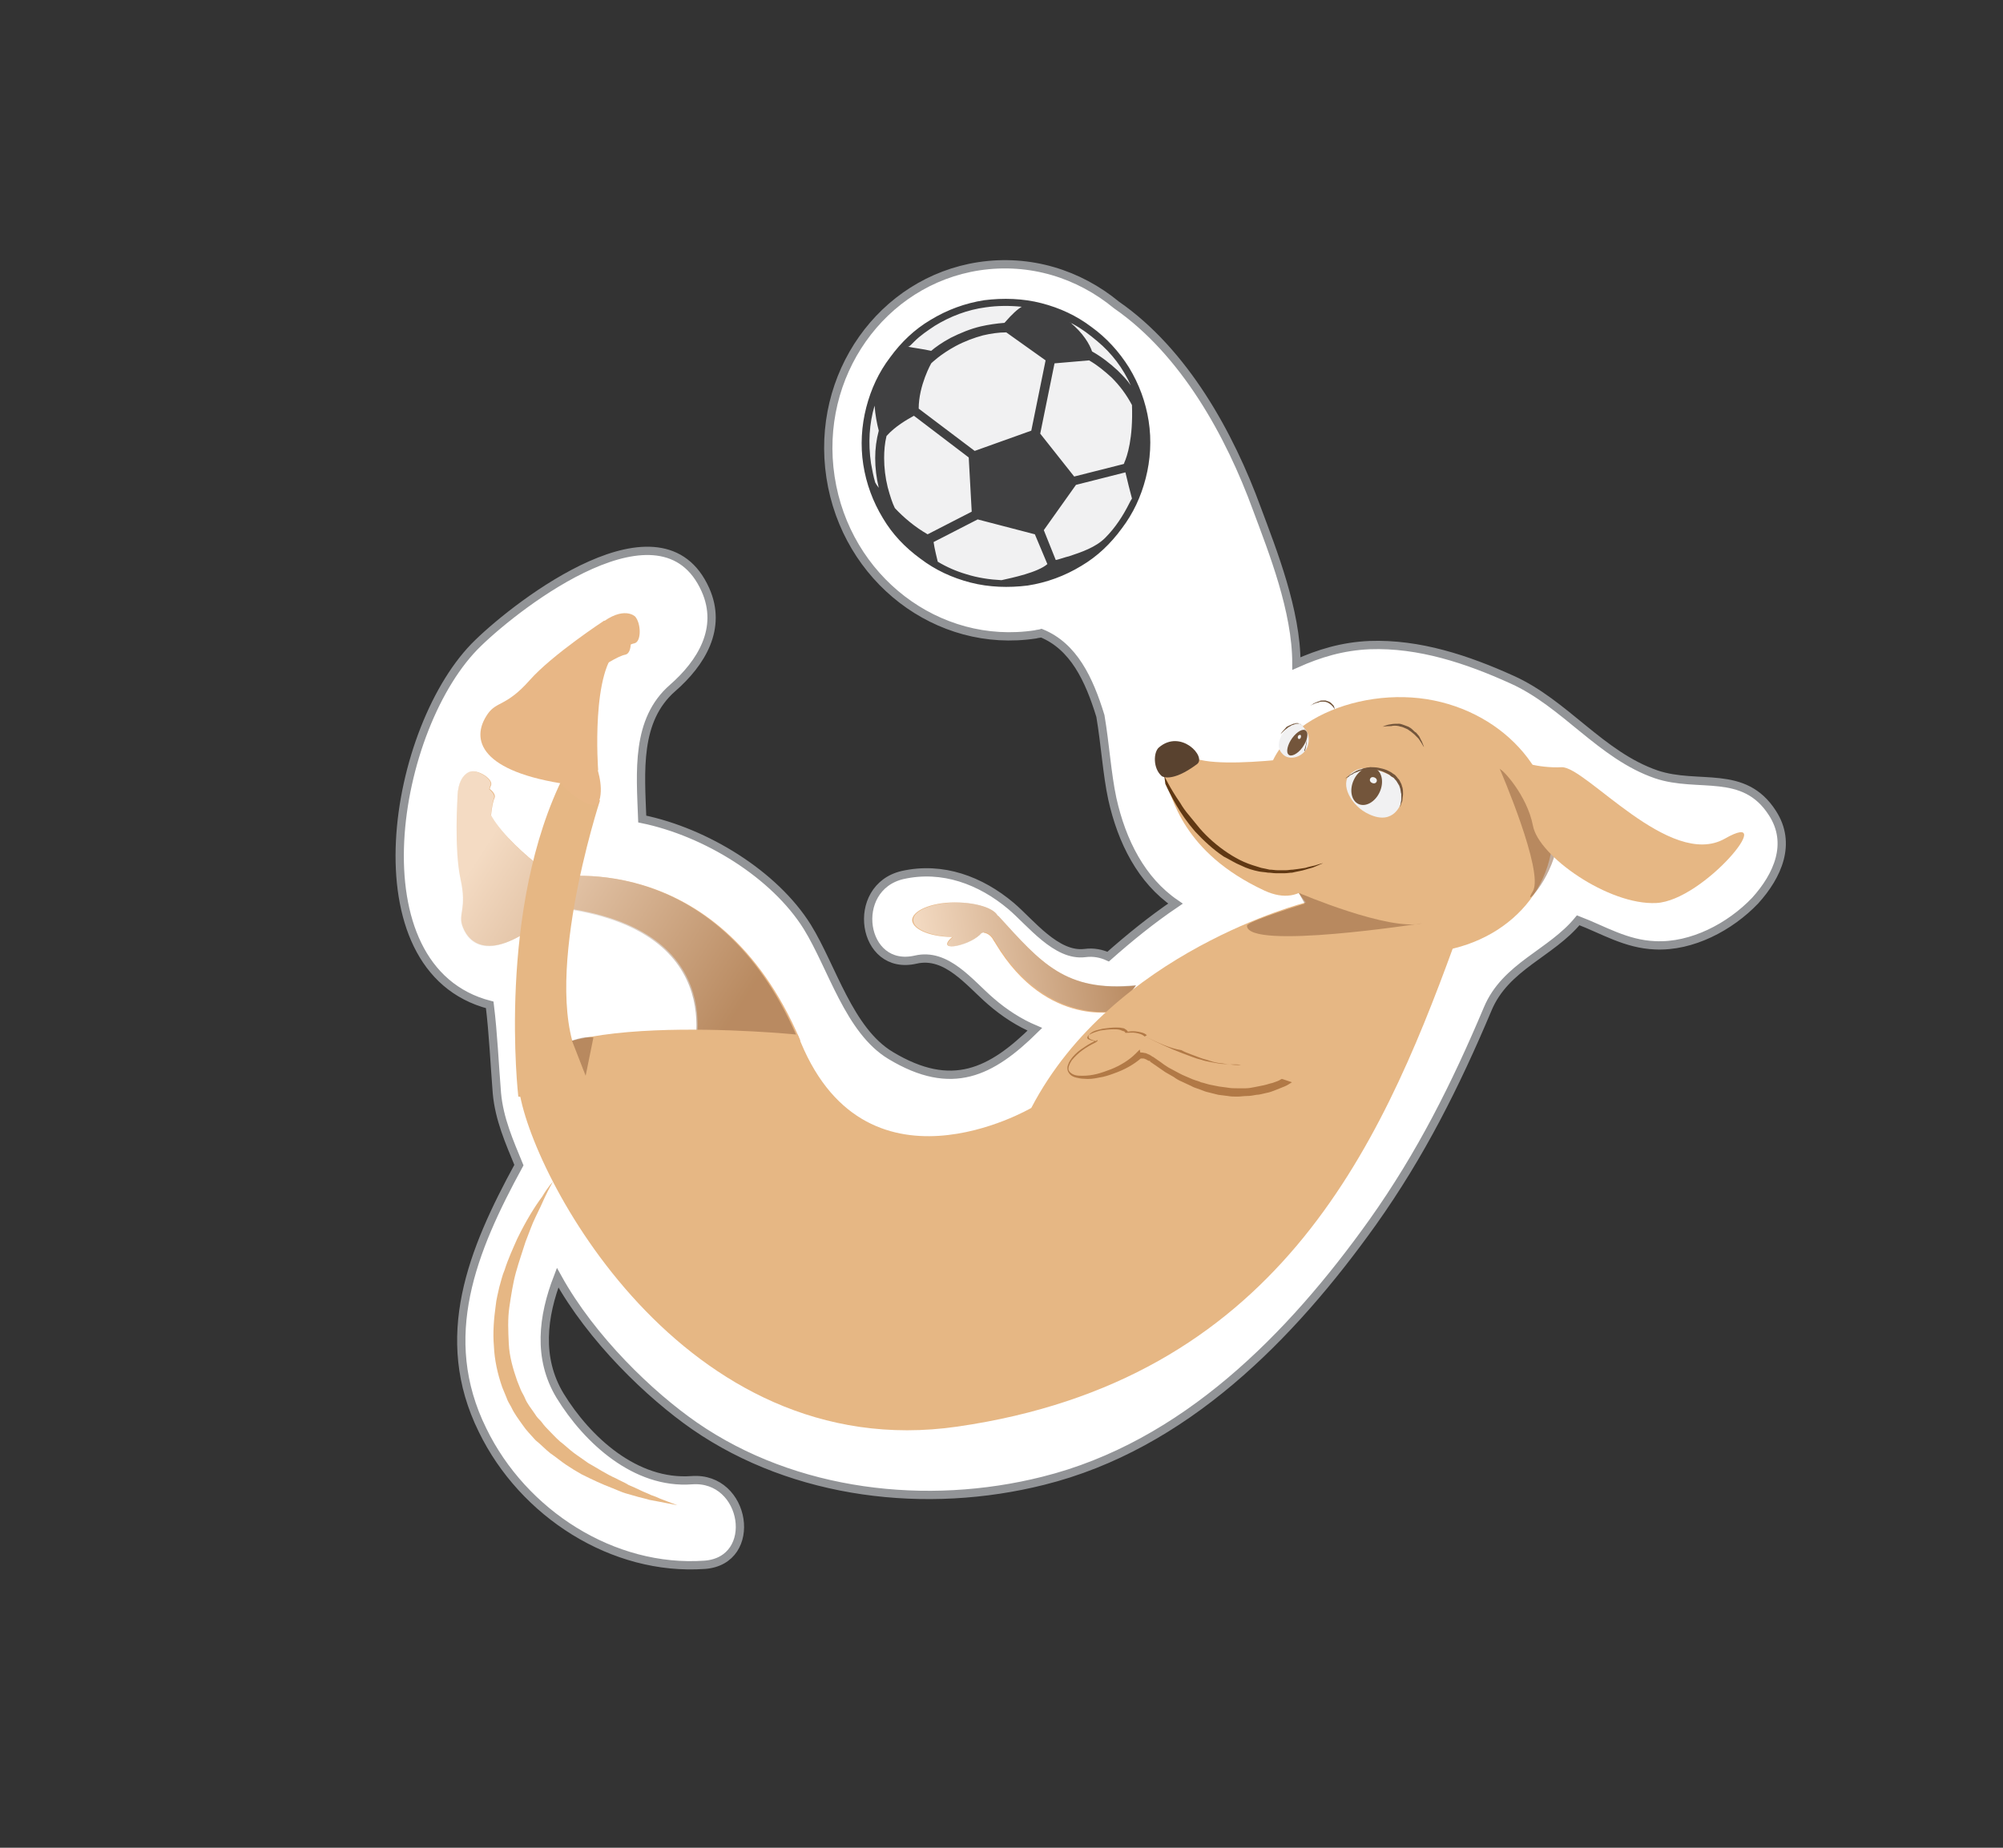 <?xml version="1.0" encoding="utf-8"?>
<!-- Generator: Adobe Illustrator 19.2.0, SVG Export Plug-In . SVG Version: 6.00 Build 0)  -->
<svg version="1.1" id="Layer_1" xmlns="http://www.w3.org/2000/svg" xmlns:xlink="http://www.w3.org/1999/xlink" x="0px" y="0px"
	 viewBox="0 0 336.2 310.2" style="enable-background:new 0 0 336.2 310.2;" xml:space="preserve">
<rect x="0" y="0" width="336.2" height="310.2" fill="#333333" stroke="none"/>
<style type="text/css">
	.st0{fill:#FFFFFF;stroke:#929497;stroke-width:1.392;stroke-miterlimit:10;}
	.st1{fill:#E8B786;}
	.st2{opacity:0.5;fill:url(#SVGID_1_);}
	.st3{opacity:0.5;fill:url(#SVGID_2_);}
	.st4{fill:#E6B784;}
	.st5{fill:#B17946;}
	.st6{fill:#59422F;}
	.st7{opacity:0.5;fill:#8A5D3B;}
	.st8{fill:#F1F1F2;}
	.st9{fill:#404041;}
	.st10{fill:#603813;}
	.st11{fill:#73553B;}
</style>
<g>
	<path class="st0" d="M297.5,136.5c-4.8-7.5-12.4-4.1-19.5-6.5c-9.3-3.2-15.3-11.9-24.2-15.9c-7.5-3.4-15.6-6.1-23.9-5.8
		c-4.6,0.2-8.5,1.4-12.3,3.1c0-8.9-4-18.9-6.6-25.9c-4.6-12.6-12.2-26.4-23.6-34.3c-6.3-5.2-14.5-7.8-23.1-6.5
		C148,47.2,136.8,63,139.4,80.1c2.6,17.1,18,28.9,34.4,26.4c0.3-0.1,0.7-0.1,1-0.2c5.4,2.2,8,7.7,9.9,13.9c0.8,4.7,1.1,9.7,2,13.9
		c1.6,7.2,4.9,13.7,10.6,17.6c-4,2.7-7.8,5.8-11.3,8.9c-1.1-0.5-2.4-0.8-3.9-0.6c-4.8,0.6-9.1-5.1-12.4-7.9
		c-5.1-4.3-11.5-6.7-18.2-5.2c-9,2.1-6.9,16.3,2.2,14.2c5.2-1.2,9,3.9,12.6,7c2.3,2,4.8,3.6,7.4,4.7c-7.3,7.2-13.9,10.6-24.2,4.4
		c-7-4.2-9.8-14.8-14-21.6c-5.5-8.8-17-15.9-27.7-18.1c-0.3-8-1.1-16.6,5.1-22c4.8-4.2,8.4-10,5.5-16.5c-7.3-16.3-31.3,2.3-38.1,8.9
		c-14.4,13.8-21.3,54.8,1.9,60.8c0.6,4.9,0.8,9.8,1.2,14.8c0.4,4.4,2.1,8.2,3.7,12.1c-7.8,14.3-13.8,28.9-6.1,44.5
		c6.8,14,21.9,23.7,37.3,22.6c9.2-0.7,7-14.9-2.2-14.2c-9.4,0.7-17.5-6.7-22.1-14.2c-3.8-6.3-2.9-13.3-0.4-19.8
		c5.7,10.3,15.5,19.7,23,24.9c16.8,11.6,39,14.1,58.5,9.2c23.7-5.9,41.6-24.2,55.3-43.4c8.1-11.4,13.9-23,19.3-35.8
		c3-7.2,10.6-9.3,15.2-14.9c4.2,1.6,8,4,12.9,4.2c6.2,0.3,12.6-3.1,16.8-7.5C298.4,147,300.8,141.6,297.5,136.5z"/>
	<g>
		<g>
			<path class="st1" d="M93.9,152l-0.2-4.2c0,0-12.4-8.6-12.1-13.8c0.3-5.2-4.8-0.4-4.8-0.4s-0.6,9,0.5,14c1.1,5-0.4,5.7,0.3,7.8
				C79.1,159.7,84.2,161.2,93.9,152z"/>
			<path class="st1" d="M81.7,136.2c0,0,0.2-3.3,0.7-4.3c0.5-1-1.9-2.6-3.3-2.4c0,0-2.4,0.3-2.3,4.8C77,138.7,81.7,136.2,81.7,136.2
				z"/>
			<path class="st1" d="M82.3,138.3c0,0,0.2-3.3,0.7-4.3c0.5-1-1.9-2.6-3.3-2.4c0,0-2.4,0.3-2.3,4.8
				C77.5,140.8,82.3,138.3,82.3,138.3z"/>
		</g>
		<path class="st1" d="M116.2,178.2c0,0,7.8-22.3-22.5-25.9l-1.3-4.9c0,0,27.9-5.7,41.9,27.2C134.3,174.7,131.4,192.9,116.2,178.2z"
			/>
	</g>
	
		<linearGradient id="SVGID_1_" gradientUnits="userSpaceOnUse" x1="48.813" y1="55.77" x2="86.496" y2="89.266" gradientTransform="matrix(0.989 -0.151 0.151 0.989 23.802 96.116)">
		<stop  offset="0" style="stop-color:#FFFFFF"/>
		<stop  offset="1" style="stop-color:#895E3B"/>
	</linearGradient>
	<path class="st2" d="M93,147.3c-2.1-1.5-8.4-6.3-10.6-10.5c0.1-1,0.3-2.3,0.5-2.8c0.2-0.4-0.2-1-0.8-1.5c0.1-0.2,0.1-0.5,0.2-0.6
		c0.5-1-1.9-2.6-3.3-2.4c0,0-2.1,0.3-2.2,4c0,0-0.1,0.1-0.1,0.1s-0.6,9,0.5,14c1.1,5-0.4,5.7,0.3,7.8c1.5,4.4,6.5,5.8,16-3.1l0,0.1
		c30.3,3.6,22.5,25.9,22.5,25.9c15.2,14.7,18.1-3.5,18.1-3.5C121.5,144.7,97.4,146.7,93,147.3z"/>
	<path class="st1" d="M167.6,153.8c7.2,7.9,11.2,12.7,23,11.7l-3.2,4.3c0,0-12.6,2.9-21.1-12.8C166.3,157,167,153.2,167.6,153.8z"/>
	<path class="st1" d="M167.6,154.3c0,1.6-3.2,2.9-7.2,3c-4,0.1-7.2-1.2-7.3-2.8c0-1.6,3.2-3,7.1-3
		C164.3,151.5,167.6,152.7,167.6,154.3z"/>
	<path class="st1" d="M165,155.9c0.2,0.5-0.9,1.6-2.6,2.3c-1.7,0.7-3.2,0.9-3.4,0.4c-0.2-0.5,0.9-1.6,2.6-2.3
		C163.2,155.6,164.7,155.4,165,155.9z"/>
	<path class="st1" d="M165.1,156.6c0,0,1,0,1.7,1.3c0.8,1.3,0.4-1.9,0.4-1.9l-1.7-1.2L165.1,156.6z"/>
	
		<linearGradient id="SVGID_2_" gradientUnits="userSpaceOnUse" x1="119.09" y1="86.36" x2="154.412" y2="86.36" gradientTransform="matrix(0.989 -0.151 0.151 0.989 23.802 96.116)">
		<stop  offset="0" style="stop-color:#FFFFFF"/>
		<stop  offset="1" style="stop-color:#895E3B"/>
	</linearGradient>
	<path class="st3" d="M167.6,153.8c0,0-0.1,0-0.1,0c-0.6-1.3-3.6-2.3-7.1-2.3c-4,0.1-7.2,1.4-7.1,3c0,1.5,3,2.7,6.7,2.8
		c-0.6,0.5-1,1-0.9,1.3c0.2,0.5,1.8,0.3,3.4-0.4c1-0.5,1.8-1,2.2-1.5c0.2-0.1,0.3-0.1,0.5-0.2l0,0c0,0,1,0,1.7,1.3
		c0,0.1,0.1,0.1,0.1,0.1c8.5,14.5,20.5,11.8,20.5,11.8l3.2-4.3C178.8,166.6,174.8,161.7,167.6,153.8z"/>
	<path class="st4" d="M260.3,143.3c-2.3,11.6-14.9,18.8-28.1,16.1c-13.2-2.7-18.6-14.7-19.6-25.7c-1.1-11.6,14.9-18.8,28.1-16.1
		C253.9,120.3,262.7,131.8,260.3,143.3z"/>
	<path class="st4" d="M219.2,151.5c0,0-32.4,8.2-46.1,34.5c0,0-28.3,16.6-39.2-12.3c0,0-48.5-4.9-46.8,9
		c1.7,13.9,27.3,63.5,73.6,56.8c53.3-7.7,70.8-46.4,83.3-80.7L219.2,151.5z"/>
	<path class="st4" d="M87,184.1c0,0-3.7-31.6,7.8-54.2l5.9,4.5c0,0-10.4,31.7-3,44.4C101.7,185.8,87,184.1,87,184.1"/>
	<g>
		<path class="st1" d="M95.4,131.7l5-2.4c0,0-1.3-17.3,3.7-20.6c5-3.3-2.7-4.5-2.7-4.5s-8.7,5.7-12.5,10c-3.9,4.4-5.5,3.5-7,5.6
			C78.8,124.2,80.7,129.6,95.4,131.7z"/>
		<path class="st1" d="M102.2,110.3c0,0,3.1-2.1,4.3-2.3c1.2-0.3,1.1-3.4,0.1-4.5c0,0-1.9-1.9-5.9,1.3
			C96.7,107.9,102.2,110.3,102.2,110.3z"/>
		<path class="st1" d="M100.6,112.2c0,0,3.1-2.1,4.4-2.3c1.2-0.3,1.1-3.4,0.1-4.5c0,0-1.9-1.9-5.9,1.3
			C95.2,109.9,100.6,112.2,100.6,112.2z"/>
	</g>
	<path class="st1" d="M100,128.3c0,0,1.4,3.5,0.6,6.1c-0.8,2.6-6-2.3-6-2.3l-2.3-4.1L100,128.3z"/>
	<g>
		<path class="st5" d="M192.2,174c0,0-0.1,0-0.1,0l0,0c-0.4-0.4-1-0.5-1.5-0.6c-0.5-0.1-1.1,0-1.7,0l0,0l0,0
			c-0.1-0.2-0.2-0.3-0.4-0.3c-0.2-0.1-0.3-0.1-0.5-0.2c-0.4-0.1-0.7-0.1-1.1-0.1c-0.7,0-1.5,0.1-2.2,0.2c-0.7,0.2-1.4,0.4-2,0.8
			c-0.1,0.1-0.2,0.3-0.2,0.4c0,0.1,0.1,0.3,0.3,0.3c0.3,0.2,0.7,0.2,1,0.3l0.4,0l-0.3,0.2c-0.8,0.4-1.5,0.8-2.2,1.3
			c-0.7,0.5-1.3,1.1-1.8,1.7c-0.2,0.3-0.4,0.7-0.5,1c-0.1,0.4-0.1,0.7,0.2,1c0.2,0.2,0.5,0.4,0.9,0.5c0.4,0.1,0.8,0.1,1.2,0.1
			c0.8,0,1.6-0.1,2.4-0.3c0.8-0.2,1.6-0.5,2.4-0.8c1.5-0.6,3-1.5,4.1-2.6l0.7-0.7l0.2,1l0,0l-0.7-0.4c0.1,0,0.2,0,0.2-0.1
			c0.1,0,0.1,0,0.2,0c0.1,0,0.3,0,0.4,0c0.3,0,0.5,0.1,0.7,0.1c0.2,0.1,0.5,0.2,0.7,0.3c0.1,0.1,0.2,0.1,0.3,0.2l0.1,0l0,0l0,0
			c-0.1-0.1,0,0-0.1,0l0,0l0,0l0,0l0,0l0,0l0.1,0.1l0,0l0.1,0l1.3,0.9c0.4,0.3,0.8,0.6,1.3,0.9l1.3,0.7c0.4,0.2,0.9,0.5,1.4,0.7
			l1.4,0.6c0.5,0.2,1,0.3,1.4,0.5c0.5,0.1,1,0.3,1.5,0.4l1.5,0.3l1.5,0.2c0.5,0.1,1,0.1,1.5,0.1c0.5,0,1,0,1.5,0
			c0.5,0,1-0.1,1.5-0.2c0.5-0.1,1-0.2,1.5-0.3c0.5-0.1,1-0.3,1.5-0.4c0.5-0.2,1-0.3,1.4-0.6c0.5-0.2,0.9-0.4,1.3-0.7l-0.2,0.3
			l1.4-5.1l0.6,0.5l-1.6,0.7c-0.5,0.3-1.1,0.4-1.6,0.6c-0.5,0.2-1.1,0.4-1.6,0.5c-0.5,0.2-1.1,0.3-1.7,0.4c-0.6,0.1-1.1,0.2-1.7,0.3
			c-0.6,0.1-1.1,0.1-1.7,0.1c-0.6,0-1.1,0-1.7-0.1c-0.6,0-1.1-0.2-1.7-0.2c-0.6-0.1-1.1-0.2-1.7-0.4c-0.5-0.2-1.1-0.3-1.6-0.5
			c-0.5-0.2-1.1-0.4-1.6-0.6c-0.5-0.2-1.1-0.4-1.6-0.7C196.3,176,194.3,175,192.2,174z M192.2,174c2,1,4.1,2,6.2,2.8
			c0.5,0.2,1.1,0.4,1.6,0.6c0.5,0.2,1.1,0.4,1.6,0.5c0.5,0.2,1.1,0.3,1.6,0.4c0.5,0.1,1.1,0.2,1.7,0.3c0.6,0,1.1,0.1,1.7,0.1
			c0.6,0,1.1,0,1.7,0c0.6,0,1.1-0.1,1.7-0.2c0.6-0.1,1.1-0.2,1.6-0.3c0.5-0.1,1.1-0.3,1.6-0.5c0.5-0.2,1.1-0.4,1.6-0.6
			c0.5-0.2,1-0.4,1.5-0.7l1.5-0.8l0.8-0.4l-0.2,0.9l-1.2,5.2l0,0.2l-0.2,0.1c-0.5,0.3-0.9,0.6-1.4,0.8c-0.5,0.2-1,0.4-1.5,0.6
			c-0.5,0.2-1,0.4-1.6,0.5c-0.5,0.1-1.1,0.3-1.6,0.3c-0.5,0.1-1.1,0.2-1.6,0.2c-0.5,0-1.1,0.1-1.6,0.1c-0.5,0-1.1,0-1.6-0.1
			l-1.6-0.2l-1.6-0.4c-0.5-0.1-1-0.3-1.5-0.5c-0.5-0.2-1-0.3-1.5-0.6l-1.5-0.7c-0.5-0.2-1-0.5-1.4-0.8l-1.4-0.8
			c-0.4-0.3-0.9-0.6-1.3-0.9l-1.3-0.9l0.1,0l-0.1-0.1l0,0l-0.1,0l0,0l-0.1,0c-0.1-0.1-0.1-0.1-0.2-0.1c-0.1-0.1-0.3-0.2-0.4-0.2
			c-0.1-0.1-0.3-0.1-0.4-0.1c-0.1,0-0.1,0-0.2,0l-0.1,0c0,0-0.1,0-0.1,0l-0.7-0.4l0,0l0.9,0.3c-1.4,1.2-2.9,2-4.6,2.6
			c-0.8,0.3-1.7,0.6-2.5,0.7c-0.9,0.2-1.7,0.3-2.6,0.2c-0.4,0-0.9-0.1-1.3-0.2c-0.4-0.1-0.9-0.3-1.2-0.8c-0.3-0.4-0.3-1-0.1-1.4
			c0.1-0.4,0.4-0.8,0.7-1.2c0.6-0.7,1.2-1.2,2-1.7c0.7-0.5,1.5-0.9,2.2-1.2l0,0.2c-0.4-0.1-0.7-0.1-1.1-0.3
			c-0.2-0.1-0.4-0.2-0.4-0.5c0-0.2,0.2-0.4,0.3-0.5c0.6-0.5,1.3-0.6,2.1-0.8c0.7-0.1,1.5-0.2,2.2-0.2c0.4,0,0.7,0,1.1,0.1
			c0.2,0,0.4,0.1,0.5,0.2c0.2,0.1,0.3,0.2,0.4,0.4l0,0c0.6-0.1,1.1-0.1,1.7,0c0.5,0.1,1.1,0.2,1.5,0.6l0,0
			C192.1,174,192.2,174,192.2,174z"/>
	</g>
	<path class="st4" d="M225.8,126.1c0,0-21.3,3.6-25.9,0.9c0,0-5.6,0.2-4.4,3.5c1.2,3.3,3,12.6,16.7,19
		C225.8,155.8,225.8,126.1,225.8,126.1z"/>
	<path class="st6" d="M200.9,128.3c1.7-1.2-2.7-6-6.4-2.8c-0.9,0.8-1,3.5,0.5,4.8C195,130.3,196.6,131.5,200.9,128.3z"/>
	<g>
		<path class="st4" d="M92.8,198.4c0,0-0.6,1-1.4,2.7c-0.4,0.9-0.9,2-1.5,3.2c-0.6,1.2-1.1,2.7-1.7,4.2c-0.5,1.6-1.1,3.3-1.6,5.1
			c-0.5,1.8-0.8,3.8-1.1,5.8c-0.3,2-0.2,4.1-0.1,6.2c0.1,2.1,0.7,4.2,1.4,6.2l0.6,1.5c0.2,0.5,0.5,0.9,0.7,1.4
			c0.4,1,1.1,1.8,1.7,2.7c0.3,0.5,0.6,0.8,1,1.2c0.3,0.4,0.6,0.8,1,1.2c0.7,0.7,1.4,1.5,2.2,2.2c0.8,0.6,1.5,1.3,2.3,1.9
			c0.8,0.6,1.6,1.1,2.4,1.7c1.6,0.9,3.1,1.9,4.7,2.6c0.7,0.4,1.5,0.7,2.1,1.1c0.7,0.3,1.4,0.6,2,0.9c0.6,0.3,1.2,0.5,1.8,0.8
			c0.6,0.2,1.1,0.4,1.5,0.6c1.8,0.7,2.9,1.1,2.9,1.1s-1.1-0.2-3.1-0.6c-0.5-0.1-1-0.2-1.6-0.3c-0.6-0.2-1.2-0.3-1.9-0.5
			c-0.7-0.2-1.4-0.4-2.1-0.6c-0.7-0.2-1.5-0.6-2.3-0.9c-1.6-0.6-3.3-1.4-5.1-2.3c-0.9-0.5-1.7-1-2.6-1.6c-0.9-0.6-1.7-1.3-2.6-1.9
			c-0.9-0.7-1.6-1.5-2.5-2.2c-0.8-0.9-1.6-1.7-2.2-2.6c-0.7-1-1.4-1.9-1.9-3c-0.3-0.5-0.6-1-0.8-1.6l-0.7-1.7
			c-0.8-2.3-1.3-4.6-1.4-6.9c-0.2-2.3,0-4.6,0.3-6.8c0.1-1.1,0.4-2.1,0.6-3.1c0.3-1,0.5-2,0.9-2.9c0.6-1.9,1.4-3.6,2.1-5.2
			c1.5-3.1,3-5.5,4.2-7.1C92,199.2,92.8,198.4,92.8,198.4z"/>
	</g>
	<path class="st7" d="M251.7,129c0,0,7.5,17.3,5.6,20.6c-2,3.3,3.1-1.9,4-7.6C262.2,136.3,251.7,129,251.7,129z"/>
	<polygon class="st4" points="205.1,177.8 219.9,182.7 225.8,173.1 215.7,171 	"/>
	<path class="st7" d="M96,174.7l2.3,5.9l1.3-6.4C99.6,174.2,98.6,173.8,96,174.7z"/>
	<path class="st4" d="M254.7,127.7c0,0,3.4,1.3,7.4,1.1c4-0.2,18.2,17.2,27.4,12c9.3-5.3-3.5,10.4-11.5,10.8
		c-8,0.4-19.8-7.9-20.7-13c-1-5.1-5.1-9.5-5.7-9.6C251.1,128.9,254.7,127.7,254.7,127.7z"/>
	<path class="st7" d="M218,149.9c0,0,15.2,6.5,20.7,5.1c0,0-29.4,4.6-29.4,0.4c0-0.7,9.7-3.7,9.7-3.7L218,149.9z"/>
	<g>
		
			<ellipse transform="matrix(0.989 -0.151 0.151 0.989 -9.275 26.311)" class="st8" cx="168.9" cy="74.3" rx="24.1" ry="24.1"/>
		<g>
			<g>
				<g>
					<path class="st9" d="M183.2,54.9c-2.5-1.9-5.3-3.2-8.4-4c-3.1-0.8-6.4-0.9-9.6-0.5c-3.2,0.5-6.2,1.6-9,3.3
						c-2.7,1.6-4.9,3.7-6.8,6.3c-1.9,2.5-3.2,5.3-4,8.4c-0.8,3.1-1,6.4-0.5,9.6c0.5,3.2,1.6,6.2,3.3,9c1.6,2.7,3.7,4.9,6.3,6.8
						c2.5,1.9,5.3,3.2,8.4,4c3.1,0.8,6.4,0.9,9.6,0.5c3.2-0.5,6.2-1.6,9-3.3c2.7-1.6,4.9-3.7,6.8-6.3c1.9-2.5,3.2-5.3,4-8.4
						c0.8-3.1,1-6.4,0.5-9.6c-0.5-3.2-1.6-6.2-3.3-9C187.8,59,185.7,56.7,183.2,54.9z M152.9,57.9c0.2-0.2,0.4-0.4,0.6-0.6
						c1-1,2.2-1.8,3.4-2.6c2.6-1.6,5.5-2.7,8.5-3.1c2-0.3,4.1-0.3,6.1-0.1c-0.7,0.4-1.6,1.2-2.9,2.7c-1.3,0.1-2.7,0.3-4,0.6
						c-1.7,0.4-3.4,1.1-5,1.9c-1.5,0.8-2.6,1.6-3.3,2.2c-1.3-0.3-3-0.5-3.9-0.7C152.6,58.2,152.8,58,152.9,57.9z M175.5,60.5
						l-2.4,11.8l-9.5,3.4l-9.4-7.1c0-3.9,2.1-7.6,2.1-7.6c0,0,1.5-1.5,4.1-2.9c1.5-0.8,3.1-1.4,4.6-1.8c1.3-0.3,2.6-0.5,3.9-0.5
						L175.5,60.5z M146.9,76.9c0,1.7,0.2,3.3,0.6,5c-0.3-0.4-0.5-0.7-0.6-0.9c-0.3-1-0.5-2.1-0.7-3.2c-0.5-3.4-0.3-6.7,0.6-9.7
						c0.1,1.5,0.4,3.1,0.7,4.2C147.1,73.8,146.9,75.3,146.9,76.9z M150.2,85.3c-0.4-0.8-0.8-2-1.2-3.5c-0.4-1.6-0.6-3.3-0.6-4.9
						c0-1.2,0.1-2.5,0.4-3.7c1.4-1.6,3.5-2.8,4.6-3.4l9.2,7l0.5,9.1l-7.4,3.8C153.6,88.5,151.7,86.9,150.2,85.3z M175.8,94.7
						c-1.6,1.4-5.9,2.3-7.7,2.7c-2-0.1-4-0.4-5.9-1c-1.7-0.5-3.3-1.2-4.8-2.1c0,0-0.6-2.4-0.7-3.3l7.4-3.8l9.6,2.5L175.8,94.7
						C175.8,94.7,175.8,94.7,175.8,94.7z M189.6,84.4c-1.1,2.2-2.4,4.2-4.1,5.9c-1.6,1.6-4,2.4-6.1,3.1c-0.2,0-2.2,0.7-2.2,0.6l-2-5
						l5.4-7.6l8.3-2.1c0.3,1.3,0.8,3.3,1.1,4.4C189.8,84,189.7,84.2,189.6,84.4z M188.7,77.7c0,0.1,0,0.1-0.1,0.2l-8.3,2.1l-5.7-7.2
						l2.4-11.8l5.8-0.5c1.4,0.8,2.6,1.8,3.8,2.9c1.4,1.4,2.5,2.9,3.4,4.6C190.2,73.6,189.2,76.6,188.7,77.7z M189.8,64.7
						c-0.6-0.9-1.4-1.7-2.2-2.5c-1.3-1.2-2.7-2.3-4.3-3.2c-0.4-1.2-1.5-3.1-3.7-4.9c0,0,0.1,0,0.1,0.1c0.1,0.1,0.3,0.1,0.4,0.2
						c1.5,0.8,2.8,1.8,4.1,2.9C186.6,59.3,188.5,61.8,189.8,64.7C189.8,64.6,189.8,64.7,189.8,64.7z"/>
				</g>
			</g>
		</g>
	</g>
	<g>
		<path class="st10" d="M195.4,130.2c0,0,0.9,2,2.7,4.6c0.4,0.7,0.9,1.4,1.5,2.1c0.6,0.7,1.2,1.5,1.8,2.2c1.3,1.5,2.9,2.9,4.7,4.1
			c0.9,0.6,1.8,1.1,2.7,1.5c0.9,0.4,1.9,0.7,2.9,1c0.5,0.1,1,0.2,1.4,0.3c0.5,0,0.9,0.1,1.4,0.1c0.5,0,0.9,0,1.3,0
			c0.4,0,0.8-0.1,1.2-0.1c0.8-0.1,1.5-0.2,2.1-0.3c0.6-0.2,1.2-0.3,1.6-0.4c0.9-0.3,1.4-0.4,1.4-0.4s-0.5,0.2-1.4,0.6
			c-0.4,0.2-1,0.3-1.6,0.5c-0.6,0.2-1.4,0.3-2.2,0.5c-0.4,0-0.8,0.1-1.3,0.1c-0.4,0-0.9,0-1.4,0c-0.5,0-0.9-0.1-1.4-0.1
			c-0.5-0.1-1-0.1-1.5-0.2c-1-0.2-2-0.5-3-1c-1-0.4-1.9-1-2.9-1.5c-1.8-1.2-3.4-2.7-4.8-4.2c-1.3-1.5-2.4-3.1-3.2-4.5
			c-0.8-1.4-1.4-2.6-1.8-3.5C195.5,130.7,195.4,130.2,195.4,130.2z"/>
	</g>
	<path class="st8" d="M215.7,122.6c0,0,1.5-1.9,2.7-0.9c1.2,1,1.6,2.3,1,3.8c-0.7,1.6-3,2.3-4.1,1.1
		C213.6,125,215.7,122.6,215.7,122.6z"/>
	<g>
		<g>
			<path class="st11" d="M219,126.2c0,0,0-0.1,0.1-0.4c0.1-0.2,0.1-0.6,0.2-1c0-0.4,0.1-0.9,0-1.4c0-0.3-0.1-0.5-0.2-0.8
				c-0.1-0.2-0.2-0.5-0.4-0.7c-0.1-0.1-0.2-0.2-0.3-0.2c-0.1-0.1-0.2-0.1-0.3-0.2l-0.4,0c-0.1,0-0.2,0-0.4,0.1
				c-0.2,0.1-0.5,0.1-0.7,0.3c-0.2,0.1-0.4,0.2-0.6,0.4c-0.3,0.2-0.6,0.5-0.8,0.7c-0.2,0.2-0.3,0.3-0.3,0.3s0.1-0.1,0.2-0.3
				c0.2-0.2,0.4-0.5,0.7-0.8c0.1-0.2,0.4-0.3,0.6-0.4c0.2-0.1,0.5-0.2,0.7-0.3c0.1,0,0.3,0,0.4-0.1l0.4,0c0.1,0.1,0.3,0.1,0.4,0.2
				c0.1,0.1,0.3,0.2,0.4,0.3c0.2,0.2,0.3,0.5,0.4,0.8c0.1,0.3,0.2,0.6,0.2,0.8c0,0.3,0,0.5,0,0.8c0,0.2-0.1,0.5-0.1,0.7
				c-0.1,0.4-0.2,0.8-0.3,1C219.1,126.1,219,126.2,219,126.2z"/>
		</g>
		<path class="st11" d="M216.9,123.9c-0.8,1.1-1.1,2.4-0.6,2.8c0.4,0.4,1.5-0.1,2.3-1.2c0.8-1.1,1.1-2.4,0.6-2.8
			C218.8,122.2,217.7,122.8,216.9,123.9z"/>
		<path class="st8" d="M217.9,123.5c-0.1,0.2-0.1,0.4,0,0.5c0.1,0.1,0.3,0.1,0.4-0.1c0.1-0.2,0.1-0.4,0-0.5
			C218.2,123.3,218.1,123.4,217.9,123.5z"/>
	</g>
	<path class="st8" d="M235.2,134.7c0,0,1.1-3-1.8-4.5c-2.9-1.5-5.3-1.7-6.8-0.2c-1.7,1.6,0.1,5.3,3.2,6.7
		C234.1,138.7,235.2,134.7,235.2,134.7z"/>
	<g>
		<g>
			<path class="st11" d="M225.8,130.7c0,0,0.2-0.2,0.5-0.4c0.1-0.1,0.3-0.3,0.6-0.4c0.2-0.2,0.5-0.3,0.8-0.5
				c0.2-0.1,0.3-0.1,0.5-0.2c0.2,0,0.4-0.1,0.6-0.2c0.4-0.1,0.8-0.1,1.2-0.2c0.4,0,0.9,0,1.4,0.1c0.5,0.1,0.9,0.2,1.4,0.4l0.6,0.3
				c0.2,0.1,0.4,0.3,0.6,0.4c0.2,0.1,0.3,0.3,0.5,0.5c0.1,0.2,0.3,0.3,0.4,0.5c0.1,0.2,0.2,0.4,0.3,0.6c0.1,0.2,0.1,0.4,0.2,0.6
				c0.1,0.4,0.1,0.8,0.1,1.1c0,0.3-0.1,0.7-0.1,0.9c0,0.3-0.1,0.5-0.2,0.7c-0.1,0.4-0.2,0.6-0.2,0.6s0-0.2,0.1-0.6
				c0-0.2,0.1-0.4,0.1-0.7c0-0.3,0-0.6,0-0.9c-0.1-0.3-0.1-0.7-0.2-1c-0.1-0.2-0.1-0.4-0.2-0.5c-0.1-0.2-0.2-0.3-0.3-0.5
				c-0.1-0.2-0.2-0.3-0.4-0.5c-0.1-0.2-0.3-0.3-0.5-0.4c-0.2-0.1-0.3-0.3-0.5-0.4l-0.6-0.3c-0.4-0.2-0.8-0.3-1.2-0.4
				c-0.4-0.1-0.8-0.1-1.3-0.1c-0.4,0-0.8,0-1.2,0.1c-0.2,0-0.4,0.1-0.5,0.1c-0.2,0.1-0.3,0.1-0.5,0.2c-0.3,0.1-0.6,0.2-0.8,0.4
				c-0.3,0.1-0.5,0.2-0.6,0.4C226,130.6,225.8,130.7,225.8,130.7z"/>
		</g>
		
			<ellipse transform="matrix(0.413 -0.911 0.911 0.413 14.402 286.444)" class="st11" cx="229.4" cy="132" rx="3.3" ry="2.4"/>
		
			<ellipse transform="matrix(0.411 -0.912 0.912 0.411 16.217 287.32)" class="st8" cx="230.5" cy="131.1" rx="0.5" ry="0.6"/>
	</g>
	<g>
		<path class="st11" d="M232.1,122c0,0,0.5-0.3,1.3-0.4c0.4-0.1,0.9-0.1,1.4-0.1c0.3,0,0.5,0.1,0.8,0.2c0.3,0.1,0.5,0.2,0.8,0.3
			c0.2,0.1,0.5,0.3,0.7,0.5c0.2,0.2,0.4,0.4,0.6,0.5c0.2,0.2,0.3,0.4,0.5,0.6c0.1,0.2,0.2,0.4,0.3,0.6c0.2,0.3,0.3,0.7,0.4,0.9
			c0.1,0.2,0.1,0.3,0.1,0.3s-0.1-0.1-0.2-0.3c-0.1-0.2-0.3-0.5-0.5-0.8c-0.1-0.2-0.2-0.3-0.4-0.5c-0.2-0.2-0.3-0.3-0.5-0.5
			c-0.2-0.2-0.4-0.3-0.6-0.5c-0.2-0.1-0.4-0.3-0.6-0.4c-0.2-0.1-0.5-0.2-0.7-0.3c-0.2-0.1-0.5-0.1-0.7-0.2c-0.5-0.1-0.9-0.1-1.3,0
			C232.6,121.9,232.1,122,232.1,122z"/>
	</g>
	<g>
		<path class="st11" d="M224,119.1c0,0-0.1-0.3-0.4-0.6c-0.3-0.3-0.8-0.7-1.4-0.7c-0.1,0-0.3,0-0.4,0c-0.1,0-0.3,0-0.4,0.1
			c-0.3,0.1-0.5,0.1-0.7,0.2c-0.2,0.1-0.4,0.2-0.5,0.2c-0.1,0-0.2,0.1-0.2,0.1s0.1,0,0.2-0.1c0.1-0.1,0.3-0.2,0.5-0.3
			c0.2-0.1,0.5-0.2,0.8-0.3c0.1-0.1,0.3-0.1,0.5-0.1c0.2,0,0.3,0,0.5,0c0.3,0.1,0.7,0.2,0.9,0.4c0.1,0.1,0.2,0.2,0.3,0.3
			c0.1,0.1,0.2,0.2,0.2,0.3C224,118.7,224,119.1,224,119.1z"/>
	</g>
</g>
</svg>
